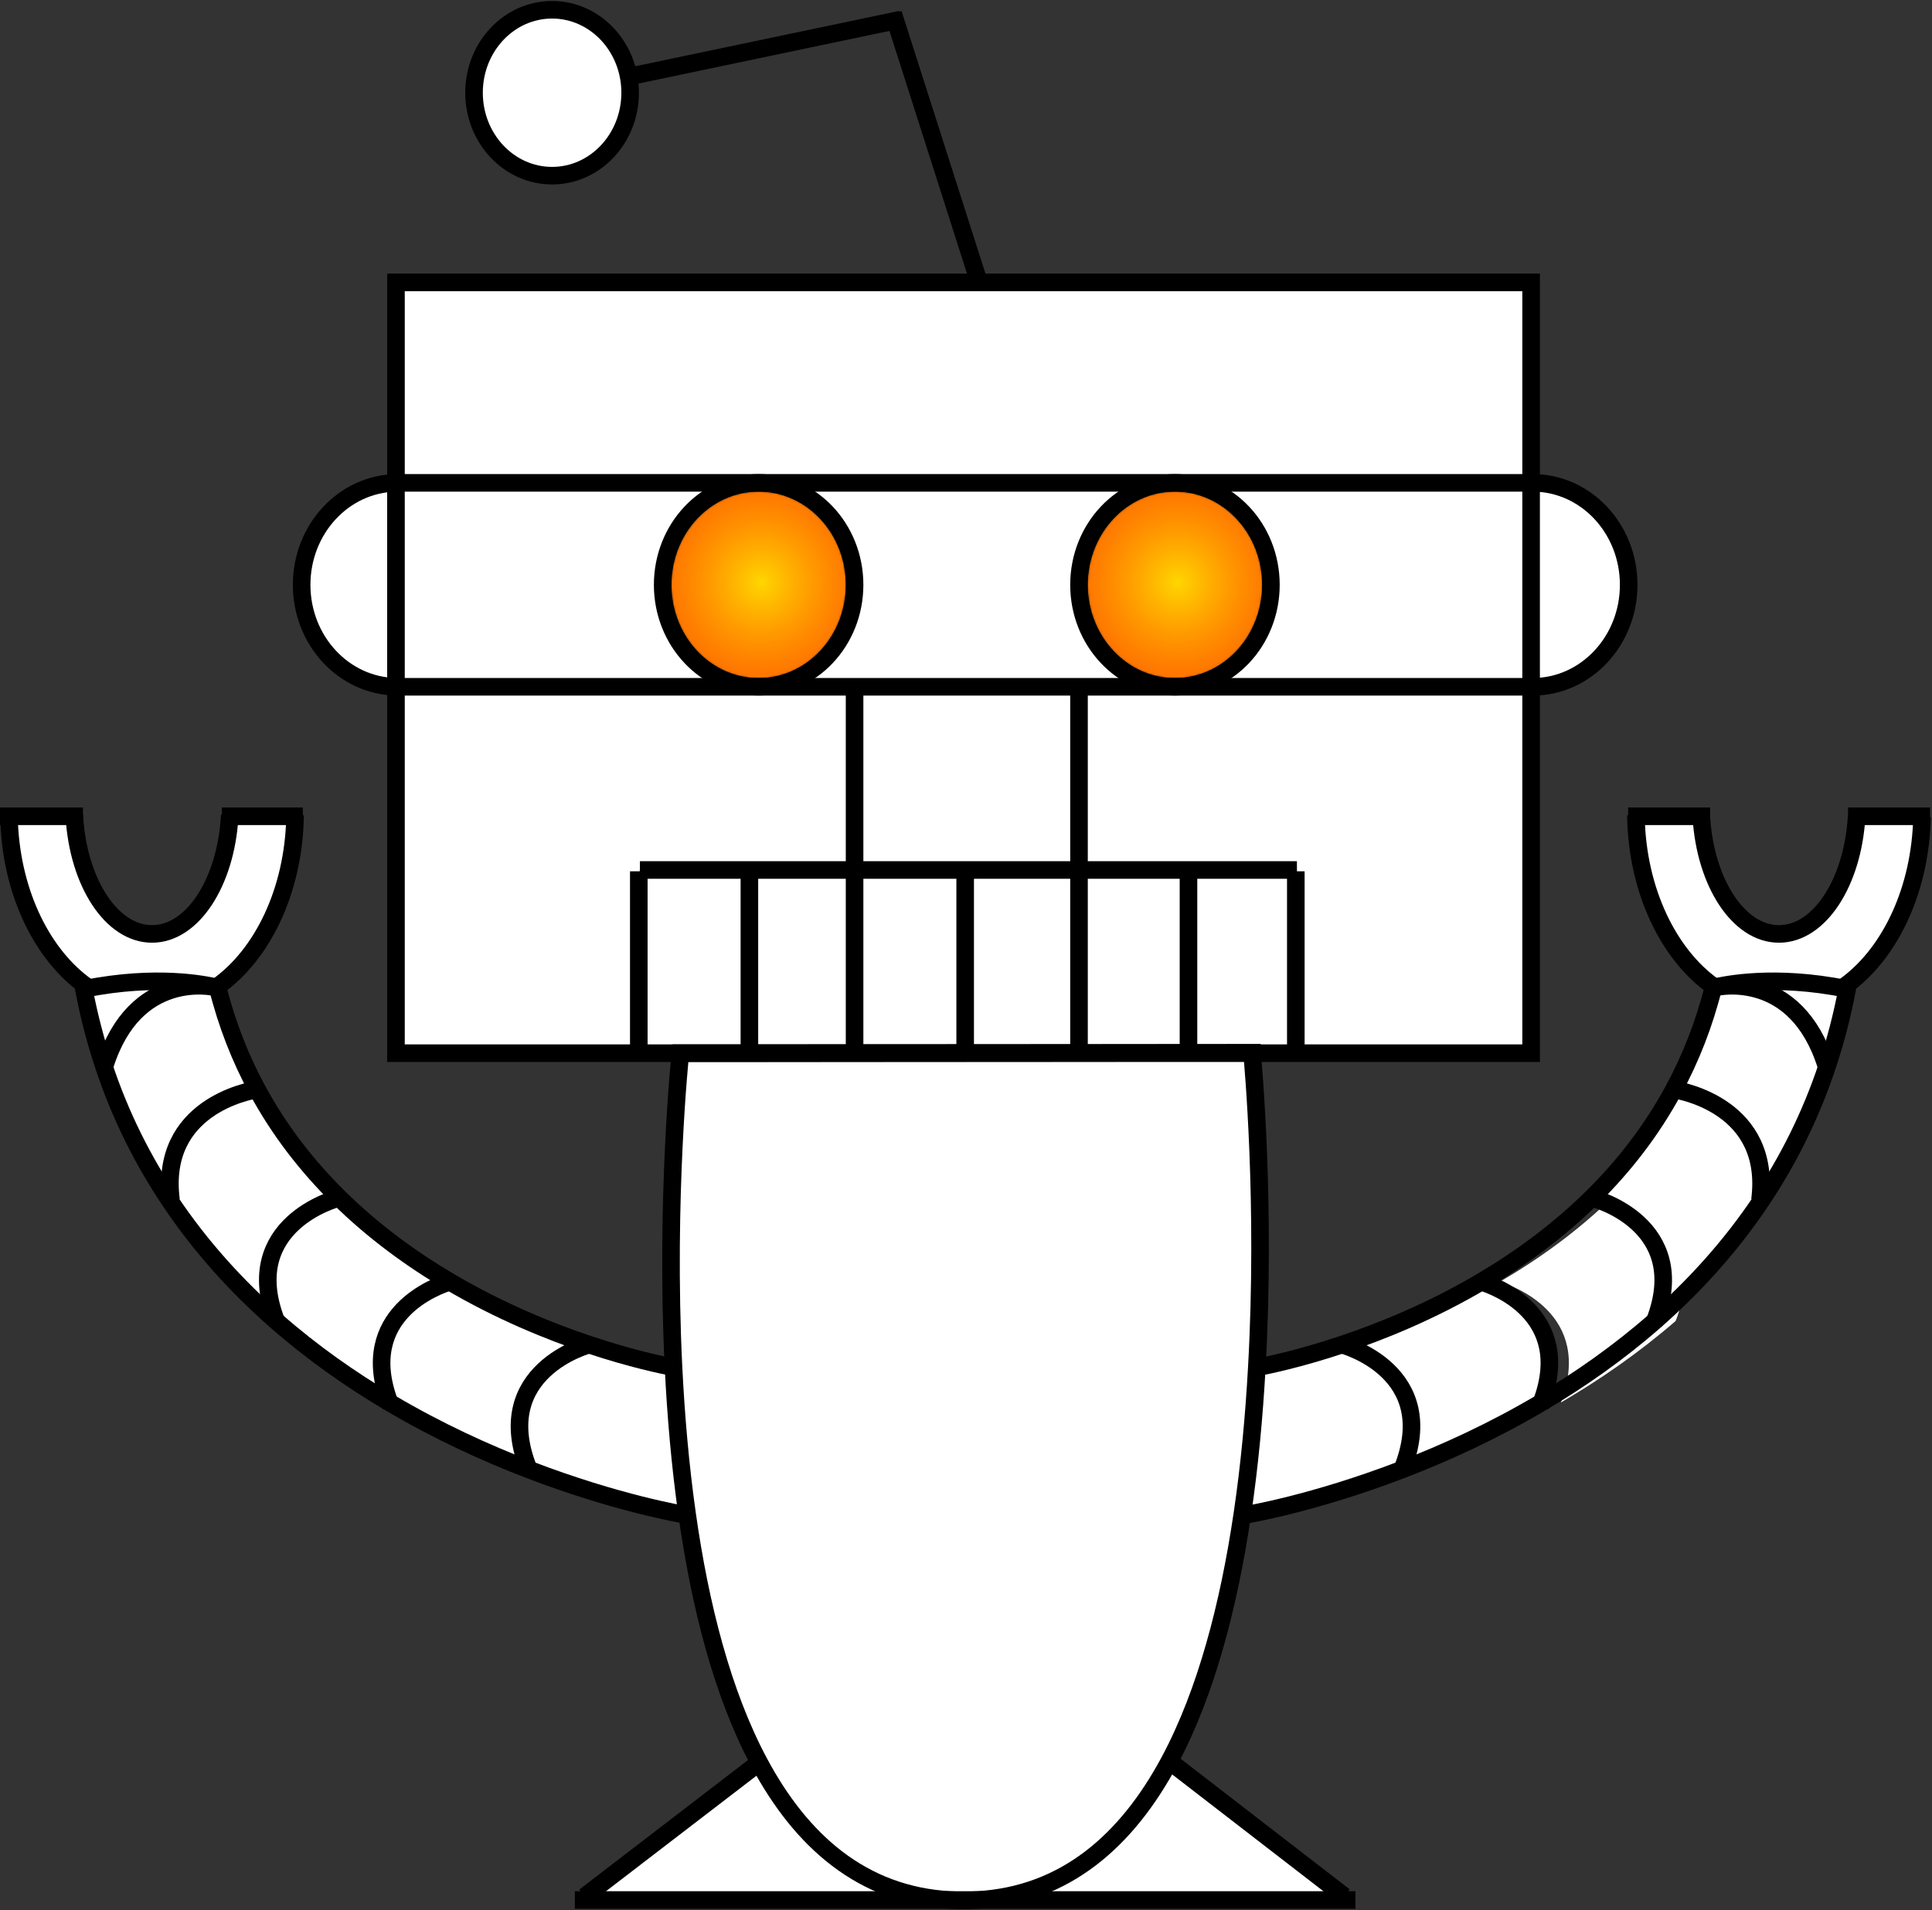 <svg width="989" height="978" viewBox="0 0 989 978" fill="none" xmlns="http://www.w3.org/2000/svg">
<rect x="0" y="0" width="989" height="978" fill="#333333" stroke="none"/>
<!-- 
    Snoobot is supposed to look like this when generation of text is in progress. Use this file as a reference for your CSS implementation.
-->  
<defs>
    <radialGradient id="paint0_radial_282_153_left" cx="0" cy="0" r="1" gradientUnits="userSpaceOnUse" gradientTransform="translate(46.5 46.5) rotate(90) scale(114.5)">
      <stop stop-color="#FFD600"/>
      <stop offset="1" stop-color="#FF4400" stop-opacity="0"/>
    </radialGradient>
    <radialGradient id="paint0_radial_282_153_right" cx="0" cy="0" r="1" gradientUnits="userSpaceOnUse" gradientTransform="translate(46.5 46.5) rotate(90) scale(114.5)">
      <stop stop-color="#FFD600"/>
      <stop offset="1" stop-color="#FF4400" stop-opacity="0"/>
    </radialGradient>
  </defs><path d="M282.887 89.946C304.956 89.946 322.847 70.93 322.847 47.473C322.847 24.016 304.956 5 282.887 5C260.817 5 242.927 24.016 242.927 47.473C242.927 70.93 260.817 89.946 282.887 89.946Z" fill="white"/><path d="M202.697 247.243V351.621C175.958 351.16 154.413 327.96 154.413 299.432C154.413 270.904 175.958 247.703 202.697 247.243Z" fill="white"/><path d="M784.614 247.226C811.737 247.226 833.732 270.603 833.732 299.432C833.732 328.261 811.737 351.638 784.614 351.638H783.782V247.226H784.614Z" fill="white"/><path d="M783.781 247.226V351.638H601.464C628.587 351.638 650.582 328.261 650.582 299.432C650.582 270.603 628.587 247.226 601.464 247.226H783.781Z" fill="white"/><path d="M783.782 144.583V247.226H601.465H388.345H203.531H202.698V144.583H783.782Z" fill="white"/><path d="M388.346 247.226H601.465C574.342 247.226 552.348 270.603 552.348 299.432C552.348 328.261 574.342 351.638 601.465 351.638H552.348H437.463H388.346C415.468 351.638 437.463 328.261 437.463 299.432C437.463 270.603 415.468 247.226 388.346 247.226Z" fill="white"/><path d="M203.531 247.226H388.345C361.223 247.226 339.228 270.603 339.228 299.432C339.228 328.261 361.223 351.638 388.345 351.638H203.531C203.248 351.638 202.981 351.638 202.698 351.621V247.243C202.981 247.226 203.248 247.226 203.531 247.226Z" fill="white"/><path d="M437.463 351.638V445.433H383.617H327.573L327.007 446.105V539.015V539.227H202.698V351.638H203.531H388.345H437.463Z" fill="white"/><path d="M383.616 539.015V539.21L348.285 539.227H327.006V539.015V446.105L327.572 445.433H383.616V446.105V539.015Z" fill="white"/><path d="M552.347 351.638V445.433H494.072H437.462V351.638H552.347Z" fill="white"/><path d="M437.463 445.433V539.157L383.617 539.21V539.015V446.105V445.433H437.463Z" fill="white"/><path d="M494.072 446.318V539.121L437.462 539.157V445.433H494.072V446.318Z" fill="white"/><path d="M552.348 445.433V539.086L494.073 539.121V446.318V445.433H552.348Z" fill="white"/><path d="M608.391 539.015V539.033L552.347 539.086V445.433H608.391V446.105V539.015Z" fill="white"/><path d="M663.337 539.015V539.227H640.926C640.893 539.086 640.893 539.015 640.893 539.015L608.392 539.033V539.015V446.105V445.433H663.337V446.105V539.015Z" fill="white"/><path d="M663.336 445.433H608.391H552.347V351.638H601.465H783.782V539.227H663.336V539.015V446.105V445.433Z" fill="white"/><path d="M946.069 503.674C945.902 504.594 945.736 505.497 945.569 506.381L944.986 506.258C908.356 498.86 882.849 504.276 878.203 505.408C878.037 505.444 877.904 505.479 877.804 505.514C877.587 505.39 877.388 505.231 877.188 505.09C854.178 488.791 838.244 456.21 837.444 418.409H870.927C872.992 451.998 889.992 478.172 910.654 478.172C931.367 478.172 948.383 451.928 950.398 418.268H983.881V418.409C983.082 455.148 968.03 486.95 946.069 503.674Z" fill="white"/><path d="M686.912 688.467C688.078 688.785 737.828 702.43 717.815 752.371C672.194 769.926 638.178 775.483 638.178 775.483L635.98 775.111C639.71 749.999 642.024 724.533 643.373 700.094C648.168 699.226 664.651 695.899 686.912 688.467Z" fill="white"/><path d="M758.224 656.276C764.367 658.152 806.042 672.663 789.126 718.074C764.334 732.762 739.742 743.965 717.814 752.371C737.827 702.43 688.077 688.785 686.912 688.467C707.341 681.653 732.633 671.354 758.224 656.276Z" fill="white"/><path d="M826.012 613.59C826.012 613.59 877.049 626.757 857.777 676.344C838.91 692.678 818.913 706.464 799.051 718.074C816.182 672.663 773.98 658.151 767.758 656.276C787.502 644.808 807.414 630.544 825.455 612.953L826.012 613.59Z" fill="white"/><path d="M900.931 614.44L901.497 614.864C885.646 638.543 867.015 658.877 847.118 676.344C866.149 626.757 815.75 613.59 815.75 613.59L815.2 612.953C831.001 597.344 845.353 579.116 856.825 557.845C860.921 558.499 907.108 566.799 900.931 614.44Z" fill="white"/><path d="M878.22 505.514C879.635 505.196 919.229 496.436 934.796 545.421L935.396 545.651C926.838 571.4 915.216 594.389 901.496 614.864L900.93 614.44C907.108 566.799 860.921 558.499 856.825 557.844C865.399 542.006 872.376 524.468 877.188 505.09C877.387 505.231 877.587 505.39 877.804 505.514C877.904 505.479 878.037 505.443 878.203 505.408L878.22 505.514Z" fill="white"/><path d="M878.203 505.408C882.848 504.276 908.356 498.86 944.986 506.258L945.569 506.381C942.972 520.15 939.542 533.228 935.396 545.651L934.796 545.421C919.229 496.436 879.635 505.196 878.22 505.514L878.203 505.408Z" fill="white"/><path d="M110.274 505.408C105.645 504.276 80.138 498.86 43.508 506.258L42.925 506.381C42.758 505.497 42.592 504.594 42.425 503.674C20.447 486.95 5.396 455.148 4.597 418.409C4.597 418.356 4.597 418.321 4.597 418.268H37.963H38.08C40.111 451.928 57.127 478.172 77.823 478.172C98.486 478.172 115.485 451.998 117.55 418.409H151.033C150.234 456.21 134.3 488.808 111.29 505.09C111.09 505.249 110.89 505.39 110.69 505.514C110.59 505.479 110.44 505.444 110.274 505.408Z" fill="white"/><path d="M43.508 506.258C80.138 498.86 105.645 504.276 110.274 505.408L110.257 505.514C108.842 505.196 69.248 496.436 53.681 545.421L53.098 545.634C48.952 533.21 45.522 520.132 42.925 506.381L43.508 506.258Z" fill="white"/><path d="M87.014 614.847C73.277 594.371 61.639 571.383 53.098 545.633L53.68 545.421C69.248 496.436 108.842 505.196 110.257 505.514L110.274 505.408C110.44 505.443 110.59 505.479 110.69 505.514C110.89 505.39 111.089 505.249 111.289 505.09C116.101 524.468 123.077 542.006 131.652 557.844C127.573 558.499 81.386 566.799 87.546 614.44L87.014 614.847Z" fill="white"/><path d="M173.294 612.953L172.728 613.59C172.728 613.59 122.329 626.757 141.376 676.344C121.463 658.877 102.832 638.525 87.014 614.847L87.547 614.44C81.387 566.799 127.574 558.499 131.653 557.845C143.141 579.116 157.494 597.344 173.294 612.953Z" fill="white"/><path d="M230.27 656.276C224.193 658.116 182.418 672.628 199.368 718.091C179.738 706.482 160.007 692.678 141.376 676.344C122.328 626.757 172.728 613.59 172.728 613.59L173.294 612.953C191.11 630.544 210.773 644.808 230.27 656.276Z" fill="white"/><path d="M301.583 688.467C301.583 688.467 250.401 701.846 270.68 752.388C248.769 743.965 224.16 732.78 199.368 718.091C182.419 672.628 224.193 658.116 230.271 656.276C255.862 671.354 281.153 681.653 301.583 688.467Z" fill="white"/><path d="M351.732 775.253L350.3 775.483C350.3 775.483 316.284 769.926 270.68 752.388C250.4 701.846 301.582 688.467 301.582 688.467C323.327 695.74 339.578 699.067 344.772 700.04C345.988 724.533 348.152 750.07 351.732 775.253Z" fill="white"/><path d="M486.397 972.805H299.268V971.036L388.645 902.424C410.14 942.632 441.358 970.275 486.397 972.805Z" fill="white"/><path d="M688.145 970.876V972.805H500.134C545.422 970.239 576.89 942.296 598.635 901.734L688.145 970.876Z" fill="white"/><path d="M643.372 700.094C642.024 724.533 639.709 749.999 635.979 775.111C629.153 821.301 617.598 866.34 598.634 901.734C576.889 942.295 545.42 970.239 500.133 972.805H486.396C441.358 970.274 410.139 942.632 388.644 902.424C369.68 866.959 358.308 821.69 351.731 775.253C348.152 750.07 345.987 724.533 344.772 700.04C340.493 613.183 348.285 539.227 348.285 539.227H437.462H494.072H552.347H640.924C641.341 543.598 648.084 615.802 643.372 700.094Z" fill="white"/>
  <!-- 
    Snoobot's eyes 
-->
  <mask id="mask0_282_153_left" style="mask-type:alpha" maskUnits="userSpaceOnUse" x="0" y="0" width="91" height="96">
    <ellipse cx="45.125" cy="47.675" rx="45.125" ry="47.675" fill="#FF4400"/>
  </mask>
  <g mask="url(#mask0_282_153_left)" transform="matrix(0.991, 0, 0, 1.004, 343.637, 251.584)" style="">
    <ellipse cx="45.125" cy="47.675" rx="45.125" ry="47.675" fill="#FF4400"/>
    <g style="mix-blend-mode:color-dodge">
      <circle cx="46.5" cy="46.5" r="114.5" fill="url(#paint0_radial_282_153_left)"/>
    </g>
  </g>
  <mask id="mask0_282_153_right" style="mask-type:alpha" maskUnits="userSpaceOnUse" x="0" y="0" width="91" height="96">
    <ellipse cx="45.125" cy="47.675" rx="45.125" ry="47.675" fill="#FF4400"/>
  </mask>
  <g mask="url(#mask0_282_153_right)" transform="matrix(0.991, 0, 0, 1.004, 556.763, 251.551)" style="">
    <ellipse cx="45.125" cy="47.675" rx="45.125" ry="47.675" fill="#FF4400"/>
    <g style="mix-blend-mode:color-dodge">
      <circle cx="46.5" cy="46.5" r="114.5" fill="url(#paint0_radial_282_153_right)"/>
    </g>
  </g><path d="M348.285 539.227C348.285 539.227 340.493 613.183 344.772 700.04C345.987 724.533 348.152 750.07 351.731 775.253C358.308 821.69 369.68 866.959 388.644 902.424C410.139 942.632 441.358 970.275 486.396 972.805C488.644 972.929 490.925 973 493.239 973C495.57 973 497.868 972.929 500.133 972.805C545.42 970.239 576.889 942.296 598.634 901.734C617.598 866.34 629.153 821.301 635.979 775.111C639.709 749.999 642.024 724.533 643.372 700.094C648.084 615.802 641.341 543.598 640.924 539.227C640.891 539.086 640.891 539.015 640.891 539.015L608.391 539.033L552.347 539.086L494.072 539.121L437.462 539.156L383.616 539.209L348.285 539.227Z" stroke="black" stroke-width="9" stroke-miterlimit="10"/><path d="M500.666 143L457.216 7" stroke="black" stroke-width="9" stroke-miterlimit="10"/><path d="M322.914 39L461.165 10" stroke="black" stroke-width="9" stroke-miterlimit="10"/><path d="M282.618 89.946C304.687 89.946 322.578 70.93 322.578 47.473C322.578 24.016 304.687 5 282.618 5C260.548 5 242.658 24.016 242.658 47.473C242.658 70.93 260.548 89.946 282.618 89.946Z" stroke="black" stroke-width="9" stroke-miterlimit="10"/><path d="M693.872 972.805H688.144H500.133H486.396H299.267H294.272" stroke="black" stroke-width="9" stroke-miterlimit="10"/><path d="M598.234 901.415L598.633 901.734L688.144 970.876" stroke="black" stroke-width="9" stroke-miterlimit="10"/><path d="M389.177 902.017L388.644 902.424L299.267 971.036" stroke="black" stroke-width="9" stroke-miterlimit="10"/><path d="M784.613 351.638C811.736 351.638 833.731 328.261 833.731 299.432C833.731 270.603 811.736 247.226 784.613 247.226" stroke="black" stroke-width="9" stroke-miterlimit="10"/><path d="M203.53 247.226C203.246 247.226 202.98 247.226 202.697 247.243C175.957 247.703 154.412 270.904 154.412 299.432C154.412 327.96 175.957 351.16 202.697 351.621C202.98 351.638 203.246 351.638 203.53 351.638" stroke="black" stroke-width="9" stroke-miterlimit="10"/><path d="M783.781 351.638V539.227H663.336H640.925H552.347H494.072H437.462H348.285H327.006H202.698V351.638V351.621V247.243V247.226V144.583H783.781V247.226V351.638Z" stroke="black" stroke-width="9" stroke-miterlimit="10"/><path d="M601.465 351.638C628.591 351.638 650.582 328.265 650.582 299.432C650.582 270.599 628.591 247.226 601.465 247.226C574.338 247.226 552.347 270.599 552.347 299.432C552.347 328.265 574.338 351.638 601.465 351.638Z" stroke="black" stroke-width="9" stroke-miterlimit="10"/><path d="M388.345 351.638C415.472 351.638 437.463 328.265 437.463 299.432C437.463 270.599 415.472 247.226 388.345 247.226C361.219 247.226 339.228 270.599 339.228 299.432C339.228 328.265 361.219 351.638 388.345 351.638Z" stroke="black" stroke-width="9" stroke-miterlimit="10"/><path d="M783.781 247.226H601.464H388.345H203.53H202.698" stroke="black" stroke-width="9" stroke-miterlimit="10"/><path d="M783.781 351.638H601.464H552.347H437.462H388.345H203.53H202.698" stroke="black" stroke-width="9" stroke-miterlimit="10"/><path d="M437.462 351.638V445.433V539.156V539.227" stroke="black" stroke-width="9" stroke-miterlimit="10"/><path d="M552.347 351.638V445.433V539.086V539.227" stroke="black" stroke-width="9" stroke-miterlimit="10"/><path d="M327.572 445.433H383.616H437.462H494.072H552.347H608.391H663.335H663.902" stroke="black" stroke-width="9" stroke-miterlimit="10"/><path d="M494.073 446.318V539.121V539.227" stroke="black" stroke-width="9" stroke-miterlimit="10"/><path d="M608.391 446.105V539.015" stroke="black" stroke-width="9" stroke-miterlimit="10"/><path d="M663.335 446.105V539.015" stroke="black" stroke-width="9" stroke-miterlimit="10"/><path d="M383.617 446.105V539.015" stroke="black" stroke-width="9" stroke-miterlimit="10"/><path d="M327.006 446.105V539.015" stroke="black" stroke-width="9" stroke-miterlimit="10"/><path d="M346.554 700.359C346.554 700.359 345.938 700.253 344.773 700.04C339.578 699.067 323.327 695.74 301.583 688.467C281.153 681.653 255.862 671.353 230.271 656.276C210.774 644.808 191.11 630.544 173.295 612.953C157.494 597.344 143.141 579.116 131.653 557.844C123.078 542.006 116.102 524.468 111.29 505.089C111.173 504.629 111.057 504.152 110.94 503.691" stroke="black" stroke-width="9" stroke-miterlimit="10"/><path d="M350.3 775.483C350.3 775.483 316.284 769.926 270.679 752.388C248.768 743.965 224.159 732.78 199.368 718.091C179.737 706.482 160.007 692.678 141.376 676.344C121.462 658.877 102.831 638.525 87.014 614.847C73.278 594.371 61.639 571.383 53.098 545.634C48.952 533.21 45.522 520.132 42.925 506.381C42.758 505.497 42.592 504.594 42.425 503.674C42.325 503.196 42.242 502.7 42.159 502.205" stroke="black" stroke-width="9" stroke-miterlimit="10"/><path d="M0 417.938L6.741 417.938L36.494 417.938L36.598 417.938L42.463 417.938" stroke="black" stroke-width="9" stroke-miterlimit="10"/><path d="M117.633 417.259C117.617 417.648 117.583 418.02 117.55 418.409C115.485 451.998 98.486 478.172 77.823 478.172C57.127 478.172 40.111 451.928 38.08 418.268C38.046 417.932 38.03 417.595 38.013 417.259" stroke="black" stroke-width="9" stroke-miterlimit="10"/><path d="M117.7 417.401C117.7 417.401 117.7 417.418 117.7 417.435" stroke="black" stroke-width="9" stroke-miterlimit="10"/><path d="M117.7 417.348C117.7 417.364 117.7 417.381 117.7 417.398" stroke="black" stroke-width="9" stroke-miterlimit="10"/><path d="M37.964 418.269C37.964 417.95 37.947 417.631 37.931 417.312" stroke="black" stroke-width="9" stroke-miterlimit="10"/><path d="M4.596 418.411C4.596 418.357 4.596 418.322 4.596 418.269C4.596 417.968 4.58 417.666 4.58 417.365" stroke="black" stroke-width="9" stroke-miterlimit="10"/><path d="M44.24 505.019C43.624 504.576 43.024 504.134 42.425 503.674C20.447 486.95 5.395 455.149 4.596 418.409" stroke="black" stroke-width="9" stroke-miterlimit="10"/><path d="M151.066 417.471C151.066 417.79 151.049 418.091 151.033 418.409C150.233 456.21 134.299 488.808 111.289 505.09C111.089 505.249 110.89 505.39 110.69 505.514C110.49 505.674 110.29 505.798 110.09 505.939" stroke="black" stroke-width="9" stroke-miterlimit="10"/><path d="M113.563 417.938L119.335 417.938L148.498 417.938L155.038 417.938" stroke="black" stroke-width="9" stroke-miterlimit="10"/><path d="M172.727 613.59C172.727 613.59 122.328 626.757 141.376 676.344C141.509 676.733 141.675 677.123 141.825 677.512" stroke="black" stroke-width="9" stroke-miterlimit="10"/><path d="M87.547 614.44C81.387 566.799 127.574 558.499 131.653 557.845C131.836 557.827 131.936 557.809 131.936 557.809" stroke="black" stroke-width="9" stroke-miterlimit="10"/><path d="M110.291 505.532C110.291 505.532 110.274 505.532 110.257 505.514C108.842 505.196 69.248 496.436 53.681 545.421" stroke="black" stroke-width="9" stroke-miterlimit="10"/><path d="M111.04 505.603C111.04 505.603 110.923 505.567 110.69 505.514C110.59 505.479 110.44 505.444 110.274 505.408C105.645 504.276 80.137 498.86 43.507 506.258" stroke="black" stroke-width="9" stroke-miterlimit="10"/><path d="M301.582 688.467C301.582 688.467 250.4 701.846 270.68 752.388" stroke="black" stroke-width="9" stroke-miterlimit="10"/><path d="M231.003 656.063C231.003 656.063 230.754 656.134 230.271 656.276C224.193 658.116 182.419 672.628 199.368 718.091C199.601 718.711 199.851 719.348 200.101 719.985" stroke="black" stroke-width="9" stroke-miterlimit="10"/><path d="M641.941 700.359C641.941 700.359 642.424 700.27 643.373 700.094C648.168 699.226 664.651 695.899 686.912 688.467C707.342 681.653 732.633 671.353 758.224 656.276C777.721 644.808 797.385 630.544 815.2 612.953C831.001 597.344 845.353 579.116 856.825 557.844C865.4 542.006 872.376 524.468 877.188 505.089C877.305 504.629 877.421 504.152 877.538 503.691" stroke="black" stroke-width="9" stroke-miterlimit="10"/><path d="M638.177 775.483C638.177 775.483 672.193 769.926 717.814 752.371C739.742 743.965 764.334 732.762 789.126 718.074C808.739 706.464 828.486 692.678 847.118 676.344C867.014 658.877 885.645 638.543 901.496 614.864C915.216 594.389 926.838 571.401 935.396 545.651C939.542 533.228 942.971 520.15 945.569 506.381C945.735 505.497 945.902 504.594 946.068 503.674C946.168 503.196 946.251 502.7 946.335 502.205" stroke="black" stroke-width="9" stroke-miterlimit="10"/><path d="M686.896 688.467C688.078 688.785 737.828 702.43 717.814 752.371V752.388" stroke="black" stroke-width="9" stroke-miterlimit="10"/><path d="M757.475 656.063C757.475 656.063 757.741 656.134 758.224 656.276C764.368 658.152 806.043 672.663 789.126 718.074C788.893 718.711 788.643 719.348 788.394 719.985" stroke="black" stroke-width="9" stroke-miterlimit="10"/><path d="M815.75 613.59C815.75 613.59 866.149 626.757 847.118 676.344C846.985 676.733 846.818 677.123 846.669 677.512" stroke="black" stroke-width="9" stroke-miterlimit="10"/><path d="M900.931 614.44C907.108 566.799 860.921 558.499 856.825 557.845C856.642 557.827 856.542 557.809 856.542 557.809" stroke="black" stroke-width="9" stroke-miterlimit="10"/><path d="M877.438 505.603C877.438 505.603 877.554 505.567 877.804 505.514C877.904 505.479 878.037 505.444 878.203 505.408C882.849 504.276 908.356 498.86 944.986 506.258" stroke="black" stroke-width="9" stroke-miterlimit="10"/><path d="M878.187 505.532C878.187 505.532 878.203 505.532 878.22 505.514C879.635 505.196 919.229 496.436 934.796 545.421" stroke="black" stroke-width="9" stroke-miterlimit="10"/><path d="M875.425 417.938L869.57 417.938L840.06 417.938L833.456 417.938" stroke="black" stroke-width="9" stroke-miterlimit="10"/><path d="M837.411 417.471C837.411 417.79 837.428 418.091 837.444 418.409C838.244 456.21 854.178 488.791 877.188 505.09C877.388 505.231 877.588 505.39 877.804 505.514C878.004 505.674 878.204 505.798 878.403 505.939" stroke="black" stroke-width="9" stroke-miterlimit="10"/><path d="M944.253 505.019C944.869 504.576 945.469 504.134 946.068 503.674C968.03 486.95 983.081 455.149 983.88 418.409" stroke="black" stroke-width="9" stroke-miterlimit="10"/><path d="M988 417.938L981.323 417.938L951.812 417.938L946.031 417.938" stroke="black" stroke-width="9" stroke-miterlimit="10"/><path d="M870.845 417.259C870.861 417.648 870.895 418.02 870.928 418.409C872.992 451.998 889.992 478.172 910.655 478.172C931.367 478.172 948.383 451.928 950.398 418.268C950.431 417.932 950.448 417.595 950.465 417.259" stroke="black" stroke-width="9" stroke-miterlimit="10"/></svg>